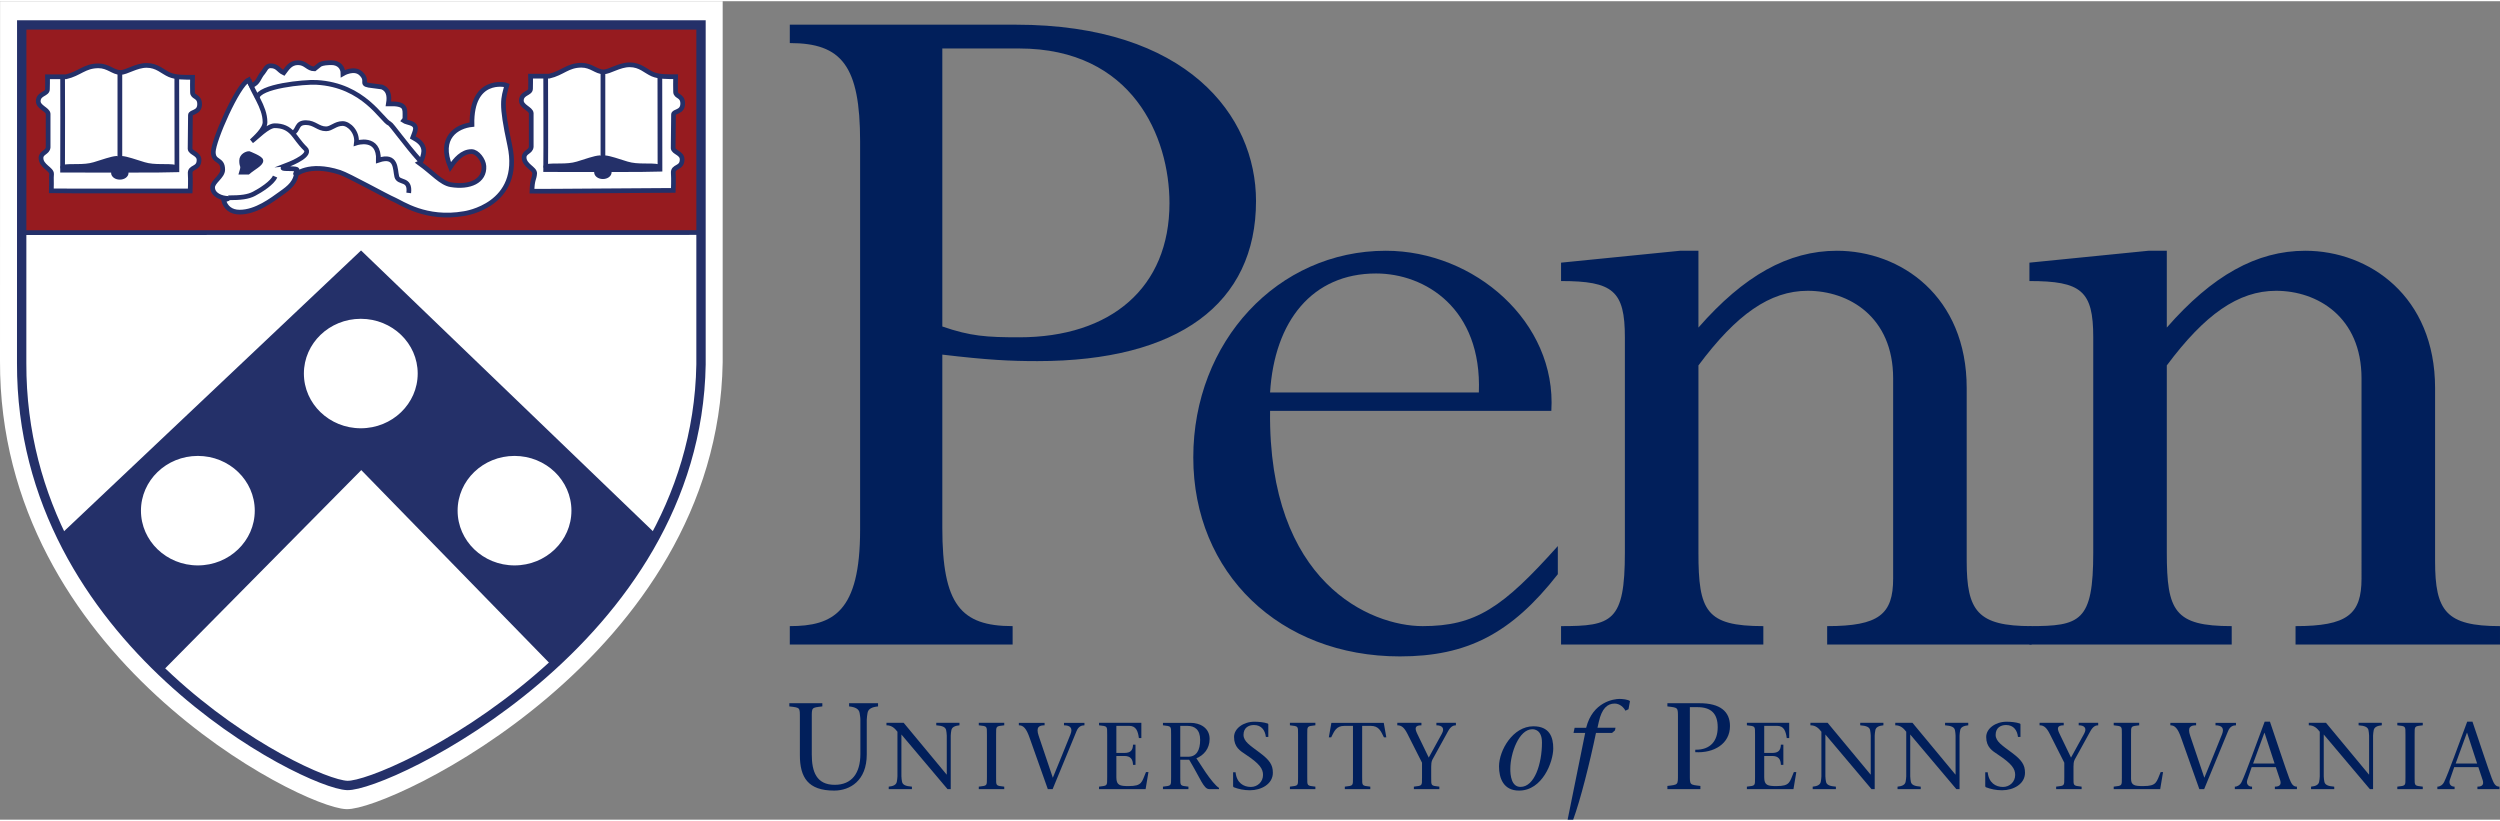 <svg width="268" height="88" viewBox="0 0 267.277 87.502" xmlns="http://www.w3.org/2000/svg">
<rect x="0" y="0" width="267.277" height="87.502" fill="#808080" stroke="none"/>
<g id="Mark" fill="#011f5b">
	<path d="M100.744,56.286c0,8.211,1.966,10.523,7.517,10.523v1.967H84.438v-1.967c4.626,0,7.517-1.504,7.517-10.293
		V14.999c0-8.096-1.966-10.524-7.517-10.524V2.509h24.17c18.272,0,25.674,9.714,25.674,18.851c0,10.987-8.327,17.116-23.361,17.116
		c-2.891,0-5.32-0.116-10.177-0.694V56.286z M100.744,34.775c3.007,1.041,4.741,1.156,8.211,1.156c9.83,0,16.075-5.32,16.075-14.34
		c0-7.055-3.932-16.538-16.075-16.538h-8.211V34.775z"/>
	<path d="M135.785,43.795c-0.23,18.389,10.756,23.014,16.307,23.014c5.668,0,8.559-1.965,14.457-8.559v3.008
		c-4.973,6.361-9.715,8.789-16.885,8.789c-12.838,0-22.089-8.904-22.089-21.279c0-12.374,9.021-22.089,20.585-22.089
		c9.484,0,18.273,7.633,17.695,17.116H135.785z M158.105,41.829c0.348-9.021-5.781-12.721-10.986-12.721
		c-6.822,0-10.871,5.089-11.334,12.721H158.105z"/>
	<path d="M210.261,59.87c0,5.32,1.158,6.939,6.939,6.939v1.967h-21.857v-1.967c5.551,0,7.055-1.271,7.055-5.088
		V40.326c0-6.592-4.742-9.367-9.137-9.367c-4.047,0-7.633,2.544-11.68,7.979v20.008c0,6.244,0.809,7.863,6.939,7.863v1.967h-21.627
		v-1.967c5.436,0,6.824-0.463,6.824-7.863V35.931c0-4.973-1.273-6.014-6.824-6.014v-1.966l12.721-1.272h1.967v8.211
		c4.857-5.551,9.6-8.211,14.803-8.211c6.824,0,13.877,4.857,13.877,14.688V59.87z"/>
	<path d="M260.337,59.87c0,5.32,1.156,6.939,6.939,6.939v1.967h-21.857v-1.967c5.551,0,7.053-1.271,7.053-5.088
		V40.326c0-6.592-4.74-9.367-9.135-9.367c-4.049,0-7.633,2.544-11.682,7.979v20.008c0,6.244,0.811,7.863,6.939,7.863v1.967h-21.627
		v-1.967c5.436,0,6.824-0.463,6.824-7.863V35.931c0-4.973-1.271-6.014-6.824-6.014v-1.966l12.723-1.272h1.965v8.211
		c4.857-5.551,9.6-8.211,14.803-8.211c6.824,0,13.879,4.857,13.879,14.688V59.87z"/>
</g>
<g id="Logotype" fill="#011f5b">
	<path d="M86.788,80.536c0,1.836,0.499,3.24,2.454,3.24c1.797,0,2.742-1.207,2.742-3.307v-3.646
		c0-0.275-0.053-0.498-0.079-0.709c-0.065-0.473-0.512-0.656-1.128-0.721v-0.342h3.096v0.342c-0.63,0.064-1.063,0.248-1.128,0.721
		c-0.026,0.211-0.079,0.434-0.079,0.709v3.699c0,2.82-1.797,3.871-3.49,3.871c-2.795,0-3.661-1.418-3.661-3.791v-3.91
		c0-1.221,0.053-1.154-1.128-1.299v-0.342h3.529v0.342c-1.181,0.145-1.128,0.078-1.128,1.299V80.536z"/>
	<path d="M101.3,84.235c-1.609-1.902-3.28-3.896-4.93-5.84v4.475c0,0.211,0.041,0.383,0.061,0.545
		c0.051,0.365,0.395,0.508,1.063,0.557v0.264h-2.48v-0.264c0.486-0.049,0.82-0.191,0.871-0.557c0.021-0.162,0.061-0.334,0.061-0.545
		V78.1c-0.284-0.363-0.597-0.688-1.174-0.688v-0.264h1.842c1.508,1.832,3.078,3.695,4.586,5.527h0.02v-4.16
		c0-0.213-0.041-0.385-0.061-0.547c-0.051-0.365-0.395-0.506-1.063-0.557v-0.264h2.48v0.264c-0.476,0.051-0.82,0.191-0.871,0.557
		c-0.021,0.162-0.061,0.334-0.061,0.547v5.719H101.3z"/>
	<path d="M106.494,82.969c0,0.941-0.041,0.891,0.871,1.002v0.264h-2.723v-0.264c0.911-0.111,0.871-0.061,0.871-1.002
		v-4.555c0-0.941,0.041-0.891-0.871-1.002v-0.264h2.723v0.264c-0.911,0.111-0.871,0.061-0.871,1.002V82.969z"/>
	<path d="M111.677,77.413c-0.557,0-0.962,0.162-0.628,1.133c0.395,1.195,0.982,2.936,1.509,4.475
		c0.647-1.549,1.265-3.107,1.893-4.656c0.253-0.637-0.01-0.951-0.699-0.951v-0.264h2.187v0.264c-0.293,0-0.627,0.102-0.84,0.607
		c-0.85,2.074-1.71,4.141-2.561,6.215h-0.516c-0.618-1.75-1.306-3.705-1.923-5.426c-0.375-1.082-0.688-1.396-1.174-1.396v-0.264
		h2.753V77.413z"/>
	<path d="M117.498,83.971c0.911-0.111,0.871-0.061,0.871-1.002v-4.555c0-0.941,0.041-0.891-0.871-1.002v-0.264h4.525
		v1.631h-0.263c-0.101-0.75-0.304-1.307-1.032-1.307h-1.377v2.895h0.851c0.638,0,0.911-0.252,0.931-0.881h0.263v2.156h-0.263
		c-0.021-0.596-0.253-0.951-0.931-0.951h-0.851v2.289c0,0.859,0.395,0.93,1.306,0.93c1.468,0,1.397-0.414,1.862-1.498h0.263
		l-0.304,1.822h-4.98V83.971z"/>
	<path d="M124.331,77.149h2.946c1.022,0,2.045,0.537,2.045,1.721c0,1.043-0.638,1.762-1.417,2.066l0.992,1.508
		c0.506,0.738,1.073,1.447,1.427,1.66v0.131h-1.042c-0.598,0-0.922-1.104-2.146-3.139h-0.952v1.873c0,0.941-0.041,0.891,0.871,1.002
		v0.264h-2.723v-0.264c0.911-0.111,0.871-0.061,0.871-1.002v-4.555c0-0.941,0.041-0.891-0.871-1.002V77.149z M126.183,80.774h0.84
		c0.881,0,1.286-0.668,1.286-1.812c0-1.104-0.608-1.488-1.347-1.488h-0.78V80.774z"/>
	<path d="M135.335,78.657c-0.082-0.707-0.467-1.275-1.276-1.275c-0.588,0-1.114,0.305-1.114,1.053
		c0,0.709,0.709,1.135,1.722,1.895c1.072,0.799,1.416,1.314,1.416,2.156c0,1.203-1.234,1.871-2.45,1.871
		c-0.647,0-1.204-0.121-1.73-0.322c-0.041-0.021-0.071-0.062-0.071-0.143v-1.457h0.264c0.111,1.123,0.85,1.568,1.63,1.568
		c0.719,0,1.305-0.547,1.305-1.285c0-0.658-0.354-1.195-1.873-2.197c-0.547-0.365-1.225-0.76-1.225-1.863
		c0-0.91,1.012-1.629,2.176-1.629c0.435,0,1.013,0.051,1.417,0.191c0.061,0.021,0.07,0.061,0.07,0.111v1.326H135.335z"/>
	<path d="M139.759,82.969c0,0.941-0.041,0.891,0.869,1.002v0.264h-2.723v-0.264c0.912-0.111,0.871-0.061,0.871-1.002
		v-4.555c0-0.941,0.041-0.891-0.871-1.002v-0.264h2.723v0.264c-0.91,0.111-0.869,0.061-0.869,1.002V82.969z"/>
	<path d="M145.63,82.969c0,0.941-0.041,0.891,0.871,1.002v0.264h-2.725v-0.264c0.912-0.111,0.871-0.061,0.871-1.002
		v-5.496h-0.91c-0.881,0-1.084,0.557-1.418,1.225h-0.254l0.273-1.549h5.6l0.273,1.549h-0.254c-0.334-0.668-0.537-1.225-1.418-1.225
		h-0.91V82.969z"/>
	<path d="M151.158,83.971c0.91-0.111,0.871-0.061,0.871-1.002v-1.559l-1.561-3.088
		c-0.334-0.658-0.617-0.91-1.082-0.91v-0.264h2.58v0.264c-0.768,0-0.697,0.385-0.445,0.91l1.227,2.541l1.396-2.541
		c0.344-0.617,0.02-0.91-0.578-0.91v-0.264h2.086v0.264c-0.283,0-0.557,0.131-0.83,0.617l-1.689,3.066
		c-0.102,0.203-0.123,0.486-0.123,0.74v1.133c0,0.941-0.039,0.891,0.871,1.002v0.264h-2.723V83.971z"/>
	<path d="M160.261,81.809c0-1.719,1.482-4.291,3.674-4.291c1.746,0,2.125,1.182,2.125,2.361
		c0,1.443-1.154,4.514-3.66,4.514C160.72,84.393,160.261,83.042,160.261,81.809z M164.853,79.25c0-1.365-0.826-1.418-1.035-1.418
		c-1.418,0-2.35,2.545-2.35,4.252c0,0.682,0.119,1.914,1.09,1.914C164.054,83.999,164.853,81.532,164.853,79.25z"/>
	<path d="M172.66,77.952l-0.314,0.275h-1.719c-0.643,3.121-1.693,7.281-2.439,9.275h-0.592l1.877-9.275h-1.246
		l0.117-0.551h1.234c0.695-2.795,3.004-3.084,3.555-3.084c0.301,0,0.932,0.053,1.129,0.236l-0.158,0.865l-0.328,0.158
		c-0.184-0.354-0.604-0.762-1.154-0.762c-0.787,0-1.377,0.539-1.693,1.955l-0.143,0.631h1.928L172.66,77.952z"/>
	<path d="M180.664,82.596c0,1.219-0.053,1.154,1.127,1.299v0.34h-3.529v-0.34c1.182-0.145,1.129-0.08,1.129-1.299
		v-5.904c0-1.221,0.053-1.154-1.129-1.299v-0.342h3.438c2.178,0,3.254,0.865,3.254,2.441c0,1.889-1.705,2.912-3.713,2.793v-0.262
		c1.641,0.025,2.4-0.957,2.4-2.4c0-1.471-0.707-2.152-2.178-2.152h-0.799V82.596z"/>
	<path d="M186.761,83.971c0.912-0.111,0.871-0.061,0.871-1.002v-4.555c0-0.941,0.041-0.891-0.871-1.002v-0.264h4.525
		v1.631h-0.264c-0.102-0.75-0.303-1.307-1.031-1.307h-1.377v2.895h0.85c0.639,0,0.912-0.252,0.932-0.881h0.264v2.156h-0.264
		c-0.02-0.596-0.254-0.951-0.932-0.951h-0.85v2.289c0,0.859,0.395,0.93,1.305,0.93c1.469,0,1.398-0.414,1.863-1.498h0.264
		l-0.305,1.822h-4.98V83.971z"/>
	<path d="M200.083,84.235c-1.609-1.902-3.279-3.896-4.93-5.84v4.475c0,0.211,0.041,0.383,0.061,0.545
		c0.051,0.365,0.395,0.508,1.062,0.557v0.264h-2.479v-0.264c0.484-0.049,0.818-0.191,0.869-0.557
		c0.021-0.162,0.061-0.334,0.061-0.545V78.1c-0.283-0.363-0.596-0.688-1.174-0.688v-0.264h1.842c1.51,1.832,3.078,3.695,4.586,5.527
		h0.021v-4.16c0-0.213-0.041-0.385-0.061-0.547c-0.051-0.365-0.395-0.506-1.064-0.557v-0.264h2.48v0.264
		c-0.475,0.051-0.82,0.191-0.869,0.557c-0.021,0.162-0.062,0.334-0.062,0.547v5.719H200.083z"/>
	<path d="M209.154,84.235c-1.609-1.902-3.279-3.896-4.93-5.84v4.475c0,0.211,0.041,0.383,0.061,0.545
		c0.051,0.365,0.395,0.508,1.062,0.557v0.264h-2.479v-0.264c0.484-0.049,0.818-0.191,0.869-0.557
		c0.021-0.162,0.061-0.334,0.061-0.545V78.1c-0.283-0.363-0.596-0.688-1.174-0.688v-0.264h1.842c1.51,1.832,3.078,3.695,4.586,5.527
		h0.021v-4.16c0-0.213-0.041-0.385-0.061-0.547c-0.051-0.365-0.395-0.506-1.064-0.557v-0.264h2.48v0.264
		c-0.475,0.051-0.82,0.191-0.869,0.557c-0.021,0.162-0.062,0.334-0.062,0.547v5.719H209.154z"/>
	<path d="M215.744,78.657c-0.08-0.707-0.465-1.275-1.275-1.275c-0.586,0-1.113,0.305-1.113,1.053
		c0,0.709,0.709,1.135,1.721,1.895c1.074,0.799,1.418,1.314,1.418,2.156c0,1.203-1.234,1.871-2.449,1.871
		c-0.648,0-1.205-0.121-1.732-0.322c-0.039-0.021-0.07-0.062-0.07-0.143v-1.457h0.264c0.111,1.123,0.85,1.568,1.629,1.568
		c0.719,0,1.307-0.547,1.307-1.285c0-0.658-0.354-1.195-1.873-2.197c-0.547-0.365-1.225-0.76-1.225-1.863
		c0-0.91,1.012-1.629,2.176-1.629c0.436,0,1.014,0.051,1.418,0.191c0.061,0.021,0.07,0.061,0.07,0.111v1.326H215.744z"/>
	<path d="M219.824,83.971c0.912-0.111,0.871-0.061,0.871-1.002v-1.559l-1.559-3.088
		c-0.334-0.658-0.617-0.91-1.084-0.91v-0.264h2.582v0.264c-0.77,0-0.699,0.385-0.445,0.91l1.225,2.541l1.396-2.541
		c0.344-0.617,0.021-0.91-0.576-0.91v-0.264h2.086v0.264c-0.285,0-0.559,0.131-0.83,0.617l-1.691,3.066
		c-0.102,0.203-0.121,0.486-0.121,0.74v1.133c0,0.941-0.041,0.891,0.869,1.002v0.264h-2.723V83.971z"/>
	<path d="M225.978,83.971c0.912-0.111,0.871-0.061,0.871-1.002v-4.555c0-0.941,0.041-0.891-0.871-1.002v-0.264h2.725
		v0.264c-0.912,0.111-0.871,0.061-0.871,1.002v4.717c0,0.709,0.395,0.779,1.295,0.779c1.469,0,1.408-0.414,1.873-1.498h0.254
		l-0.305,1.822h-4.971V83.971z"/>
	<path d="M234.787,77.413c-0.557,0-0.963,0.162-0.629,1.133c0.396,1.195,0.982,2.936,1.51,4.475
		c0.646-1.549,1.266-3.107,1.893-4.656c0.254-0.637-0.01-0.951-0.699-0.951v-0.264h2.188v0.264c-0.293,0-0.629,0.102-0.84,0.607
		c-0.852,2.074-1.711,4.141-2.562,6.215h-0.516c-0.617-1.75-1.307-3.705-1.924-5.426c-0.375-1.082-0.688-1.396-1.174-1.396v-0.264
		h2.754V77.413z"/>
	<path d="M240.728,81.887l-0.465,1.355c-0.133,0.395,0.061,0.729,0.506,0.729v0.264h-1.842v-0.264
		c0.273,0,0.566-0.172,0.729-0.506c0.436-0.891,1.619-4.201,2.459-6.438h0.568c0.688,2.035,1.721,5.152,2.064,6.053
		c0.223,0.568,0.385,0.891,0.82,0.891v0.264h-2.359v-0.264c0.639,0,0.699-0.334,0.537-0.779l-0.436-1.305H240.728z M243.179,81.502
		l-1.074-3.291h-0.02l-1.205,3.291H243.179z"/>
	<path d="M253.363,84.235c-1.609-1.902-3.281-3.896-4.93-5.84v4.475c0,0.211,0.039,0.383,0.061,0.545
		c0.051,0.365,0.395,0.508,1.062,0.557v0.264h-2.48v-0.264c0.486-0.049,0.82-0.191,0.871-0.557c0.02-0.162,0.061-0.334,0.061-0.545
		V78.1c-0.283-0.363-0.598-0.688-1.174-0.688v-0.264h1.842c1.508,1.832,3.078,3.695,4.586,5.527h0.02v-4.16
		c0-0.213-0.039-0.385-0.061-0.547c-0.051-0.365-0.395-0.506-1.062-0.557v-0.264h2.48v0.264c-0.477,0.051-0.82,0.191-0.871,0.557
		c-0.02,0.162-0.061,0.334-0.061,0.547v5.719H253.363z"/>
	<path d="M258.15,82.969c0,0.941-0.039,0.891,0.871,1.002v0.264h-2.723v-0.264c0.91-0.111,0.871-0.061,0.871-1.002
		v-4.555c0-0.941,0.039-0.891-0.871-1.002v-0.264h2.723v0.264c-0.91,0.111-0.871,0.061-0.871,1.002V82.969z"/>
	<path d="M262.382,81.887l-0.467,1.355c-0.131,0.395,0.061,0.729,0.508,0.729v0.264h-1.844v-0.264
		c0.273,0,0.566-0.172,0.729-0.506c0.436-0.891,1.621-4.201,2.461-6.438h0.566c0.689,2.035,1.721,5.152,2.066,6.053
		c0.223,0.568,0.383,0.891,0.818,0.891v0.264h-2.357v-0.264c0.637,0,0.697-0.334,0.535-0.779l-0.434-1.305H262.382z M264.832,81.502
		l-1.072-3.291h-0.021l-1.203,3.291H264.832z"/>
</g>
<g id="Shield">
	<path fill="#FFFFFF" stroke="#FFFFFF" stroke-miterlimit="10" d="M0.508,0.5h76.254c0,0,0,37.46,0,38.121
		c-0.516,31.073-35.337,47.407-39.718,47.256C32.488,85.721,0.404,69.741,0.5,38.46C0.502,37.896,0.508,0.5,0.508,0.5z"/>
	<path fill="#FFFFFF" d="M2.347,2.527h72.624c0,0,0,35.677,0,36.306c-0.492,29.594-33.656,45.148-37.828,45.006
		C32.804,83.69,2.249,68.469,2.339,38.678C2.341,38.143,2.347,2.527,2.347,2.527z"/>
	<path fill="#961B1F" d="M2.34,24.591C2.445,24.695,2.344,2.533,2.344,2.533h72.571c0,0,0,11.886,0,22.059L2.34,24.591z"/>
	<path fill="#243069" d="M6.406,56.883c2.792,5.867,6.243,10.592,11.087,14.611l21.131-21.365l20.341,20.863
		c4.193-3.834,8.277-8.477,11.204-13.977L38.6,26.646l-32.049,30.3L6.406,56.883z"/>
	<line fill="none" stroke="#243069" stroke-width="0.504" stroke-miterlimit="10" x1="2.34" y1="24.741" x2="74.911" y2="24.731"/>
	<path fill="#FFFFFF" stroke="#243069" stroke-width="0.504" stroke-miterlimit="3.864" d="M56.731,8.014h1.975
		c1.448-0.331,1.976-1.17,3.46-1.17c1.068,0,1.571,0.709,2.356,0.709c0.663,0,1.681-0.756,2.797-0.756
		c1.142,0,1.706,0.686,2.455,1.004c0.663,0.284,1.533,0.269,2.454,0.269c-0.025,0.662,0,1.055,0,1.61
		c0,0.567,0.761,0.343,0.761,1.265c0,0.969-0.982,0.78-0.982,1.17L71.97,15.72c0.049,0.449,0.957,0.508,0.957,1.193
		c0,1.017-1.011,0.665-0.945,1.466c0.049,0.591,0,1.844,0,1.844c-1.951,0-14.498,0.115-15.112,0.091
		c0.037-1.335,0.245-1.256,0.291-1.899c0.037-0.52-1.128-0.839-1.128-1.714c0-0.603,0.699-0.567,0.76-1.135v-3.593
		c-0.036-0.473-1.091-0.709-1.055-1.382c0.044-0.806,0.982-0.703,0.982-1.242C56.719,9.114,56.744,8.239,56.731,8.014z"/>
	<path fill="none" stroke="#243069" stroke-width="0.504" stroke-miterlimit="10" d="M58.339,8.074c0,0,0.025,8.037,0,9.928
		c0,0,11.705,0.023,12.22-0.024c0-2.139-0.012-9.963-0.012-9.963"/>
	<line fill="none" stroke="#243069" stroke-width="0.504" stroke-miterlimit="10" x1="64.461" y1="7.577" x2="64.461" y2="18.025"/>
	<path fill="#243069" stroke="#243069" stroke-width="0.504" stroke-miterlimit="3.864" d="M64.646,16.737
		c0.515,0.023,1.461,0.371,2.38,0.65c1.189,0.36,2.452,0.108,3.386,0.295c0.294,0.059-5.766,0.106-5.766,0.106
		C64.67,16.618,64.646,16.737,64.646,16.737z"/>
	<g>
		<ellipse fill="#243069" stroke="#243069" stroke-width="0.504" stroke-miterlimit="3.864" cx="64.455" cy="18.285" rx="0.681" ry="0.473"/>
		<path fill="#243069" stroke="#243069" stroke-width="0.504" stroke-miterlimit="3.864" d="M64.455,18.285"/>
	</g>
	<path fill="#243069" stroke="#243069" stroke-width="0.504" stroke-miterlimit="3.864" d="M64.121,16.737
		c-0.515,0.023-1.461,0.371-2.38,0.65c-1.19,0.36-2.452,0.108-3.386,0.295c-0.294,0.059,5.766,0.106,5.766,0.106
		C64.097,16.618,64.121,16.737,64.121,16.737z"/>
	<path fill="#FFFFFF" stroke="#243069" stroke-width="0.504" stroke-miterlimit="3.864" d="M23.906,21.274
		c0.196,0.768,0.773,1.276,1.718,1.276c1.754,0,3.448-1.3,4.466-2.033c0.798-0.567,1.62-1.17,1.62-2.411l-0.147,0.473
		c0,0,1.375-1.371,4.76-0.284c0.941,0.302,4.97,2.564,5.841,2.931c0.749,0.319,3.372,2.201,7.472,1.476c0,0,6.26-0.861,4.861-7.308
		c-1-4.607-0.689-4.935-0.309-6.412c-0.147-0.071-3.828-0.898-3.73,4.208c-1.596,0.166-3.632,1.371-2.307,4.539
		c0.54-0.804,1.264-1.655,2.258-1.655c0.625,0,1.285,0.899,1.325,1.56c0.098,1.607-1.521,2.316-3.533,1.985
		c-1.021-0.167-1.96-1.298-3.366-2.315c0.246-0.118,0.47-0.946,0.47-1.277c0-0.815-0.699-1.193-1.177-1.466
		c0.098-0.283,0.293-0.662,0.293-0.945c0-0.65-0.92-0.603-1.275-0.851c0.146-0.201,0.146-0.083,0.146-0.378
		c0-0.946,0.147-1.466-1.767-1.418c0.16-0.934-0.037-1.537-0.687-1.797l-1.423-0.189c-0.883-0.165-0.002-0.459-0.818-1.245
		c-0.727-0.702-1.924,0-1.924,0c0-0.65-0.448-1.166-1.233-1.166c-0.417,0-0.932,0.036-1.227,0.189l-0.589,0.473
		c-0.736,0-0.92-0.662-1.767-0.662c-0.846,0-1.19,0.662-1.521,1.087c-0.577-0.272-0.65-0.756-1.423-0.756
		c-0.454,0-0.588,0.484-0.785,0.709c-0.503,0.556-0.467,1.131-1.252,1.415l-0.292-0.514c-0.009-0.032-0.018-0.065-0.026-0.098
		c-1.154,0.556-3.756,6.488-3.756,7.705c0,1.159,1.007,0.651,1.007,1.892c0,0.732-1.08,1.265-1.08,1.891
		c0,0.792,0.92,1.182,1.717,1.182L23.906,21.274z"/>
	<path fill="#243069" stroke="#243069" stroke-width="0.504" stroke-miterlimit="3.864" d="M26.617,16.29
		c0,0,1.276,0.491,1.276,0.756c0,0.359-0.825,0.756-1.375,1.229h-0.687c0.246-0.804,0-0.511,0-1.229
		C25.832,16.507,26.401,16.29,26.617,16.29z"/>
	<path fill="none" stroke="#243069" stroke-width="0.504" stroke-miterlimit="10" d="M31.28,14.114
		c0.663-0.319,0.355-1.134,1.423-1.134c0.945,0,1.301,0.662,2.16,0.662c0.577,0,0.981-0.567,1.767-0.567
		c0.699,0,1.62,0.946,1.473,2.08c0,0,2.454-0.804,2.355,1.844c1.963-0.662,1.767,0.958,1.963,1.749
		c0.197,0.757,1.473,0.142,1.276,1.749"/>
	<path fill="#FFFFFF" stroke="#243069" stroke-width="0.504" stroke-miterlimit="3.864" d="M5.086,8.078h1.975
		c1.448-0.331,1.976-1.17,3.46-1.17c1.067,0,1.57,0.709,2.355,0.709c0.662,0,1.681-0.756,2.797-0.756
		c1.141,0,1.706,0.686,2.454,1.004c0.663,0.284,1.534,0.269,2.454,0.269c-0.025,0.662,0,1.055,0,1.61c0,0.567,0.76,0.343,0.76,1.264
		c0,0.969-0.981,0.78-0.981,1.17l-0.037,3.605c0.049,0.449,0.957,0.508,0.957,1.193c0,1.017-1.011,0.665-0.945,1.465
		c0.049,0.591,0,1.844,0,1.844c-1.951,0-14.233,0.012-14.846-0.012c0.037-1.335-0.021-1.153,0.024-1.796
		c0.037-0.52-1.129-0.839-1.129-1.714c0-0.603,0.7-0.567,0.761-1.134v-3.593c-0.037-0.472-1.092-0.709-1.055-1.383
		c0.044-0.805,0.982-0.702,0.982-1.241C5.074,9.177,5.099,8.303,5.086,8.078z"/>
	<path fill="none" stroke="#243069" stroke-width="0.504" stroke-miterlimit="10" d="M6.693,8.137c0,0,0.024,8.037,0,9.928
		c0,0,11.706,0.023,12.221-0.024c0-2.139-0.013-9.963-0.013-9.963"/>
	<line fill="none" stroke="#243069" stroke-width="0.504" stroke-miterlimit="10" x1="12.816" y1="7.641" x2="12.816" y2="18.088"/>
	<path fill="#243069" stroke="#243069" stroke-width="0.504" stroke-miterlimit="3.864" d="M13,16.8
		c0.516,0.024,1.462,0.372,2.381,0.65c1.189,0.361,2.452,0.108,3.386,0.295C19.062,17.805,13,17.852,13,17.852
		C13.024,16.682,13,16.8,13,16.8z"/>
	<g>
		<ellipse fill="#243069" stroke="#243069" stroke-width="0.504" stroke-miterlimit="3.864" cx="12.81" cy="18.349" rx="0.681" ry="0.473"/>
		<path fill="#243069" stroke="#243069" stroke-width="0.504" stroke-miterlimit="3.864" d="M12.81,18.349"/>
	</g>
	<path fill="#243069" stroke="#243069" stroke-width="0.504" stroke-miterlimit="3.864" d="M12.476,16.8
		c-0.515,0.024-1.461,0.372-2.38,0.65c-1.19,0.361-2.452,0.108-3.387,0.295c-0.294,0.059,5.767,0.106,5.767,0.106
		C12.452,16.682,12.476,16.8,12.476,16.8z"/>
	<g>
		<ellipse fill="#FFFFFF" stroke="#243069" stroke-width="0.504" stroke-miterlimit="3.864" cx="21.153" cy="54.465" rx="6.336" ry="6.105"/>
		<path fill="#FFFFFF" stroke="#243069" stroke-width="0.504" stroke-miterlimit="3.864" d="M21.153,54.465"/>
	</g>
	<g>
		<ellipse fill="#FFFFFF" stroke="#243069" stroke-width="0.504" stroke-miterlimit="3.864" cx="38.573" cy="39.805" rx="6.336" ry="6.104"/>
		<path fill="#FFFFFF" stroke="#175083" stroke-width="0.504" stroke-miterlimit="3.864" d="M38.573,39.805"/>
	</g>
	<g>
		<ellipse fill="#FFFFFF" stroke="#243069" stroke-width="0.504" stroke-miterlimit="3.864" cx="55.008" cy="54.465" rx="6.336" ry="6.105"/>
		<path fill="#FFFFFF" stroke="#243069" stroke-width="0.504" stroke-miterlimit="3.864" d="M55.009,54.465"/>
	</g>
	<path fill="none" stroke="#243069" stroke-width="0.504" stroke-miterlimit="10" d="M44.928,17.053
		c-1.619-1.782-3.047-3.875-3.293-3.979c-0.797-0.331-2.699-4.113-7.803-4.396c-1.296-0.072-6.177,0.402-6.345,1.651"/>
	<path fill="none" stroke="#243069" stroke-width="0.504" stroke-miterlimit="10" d="M31.741,18.428
		c0.019-0.122,0.029-0.252,0.029-0.39c0-0.203-1.196-0.088-1.48-0.172c-0.196-0.059,0.526-0.348,0.4-0.348
		c0.736-0.284,2.623-1.114,1.963-1.749c-0.638-0.615-1.019-1.265-1.374-1.655c-0.479-0.52-1.043-0.804-1.915-0.804
		c-0.749,0-1.961,1.298-2.464,1.653c0.368-0.355,1.434-1.275,1.434-2.032c0-1.702-1.361-3.179-1.717-4.585"/>
	<path fill="none" stroke="#243069" stroke-width="0.504" stroke-miterlimit="10" d="M24.404,21.016c1.349,0,2.11-0.094,2.749-0.425
		c0.699-0.366,1.963-1.158,2.257-1.844"/>
	<path fill="none" stroke="#243069" stroke-miterlimit="10" d="M2.323,2.533h72.623c0,0,0,35.677,0,36.306
		C74.455,68.432,41.292,83.987,37.12,83.844C32.781,83.696,2.225,68.475,2.316,38.685C2.317,38.149,2.323,2.533,2.323,2.533z"/>
</g>
</svg>
